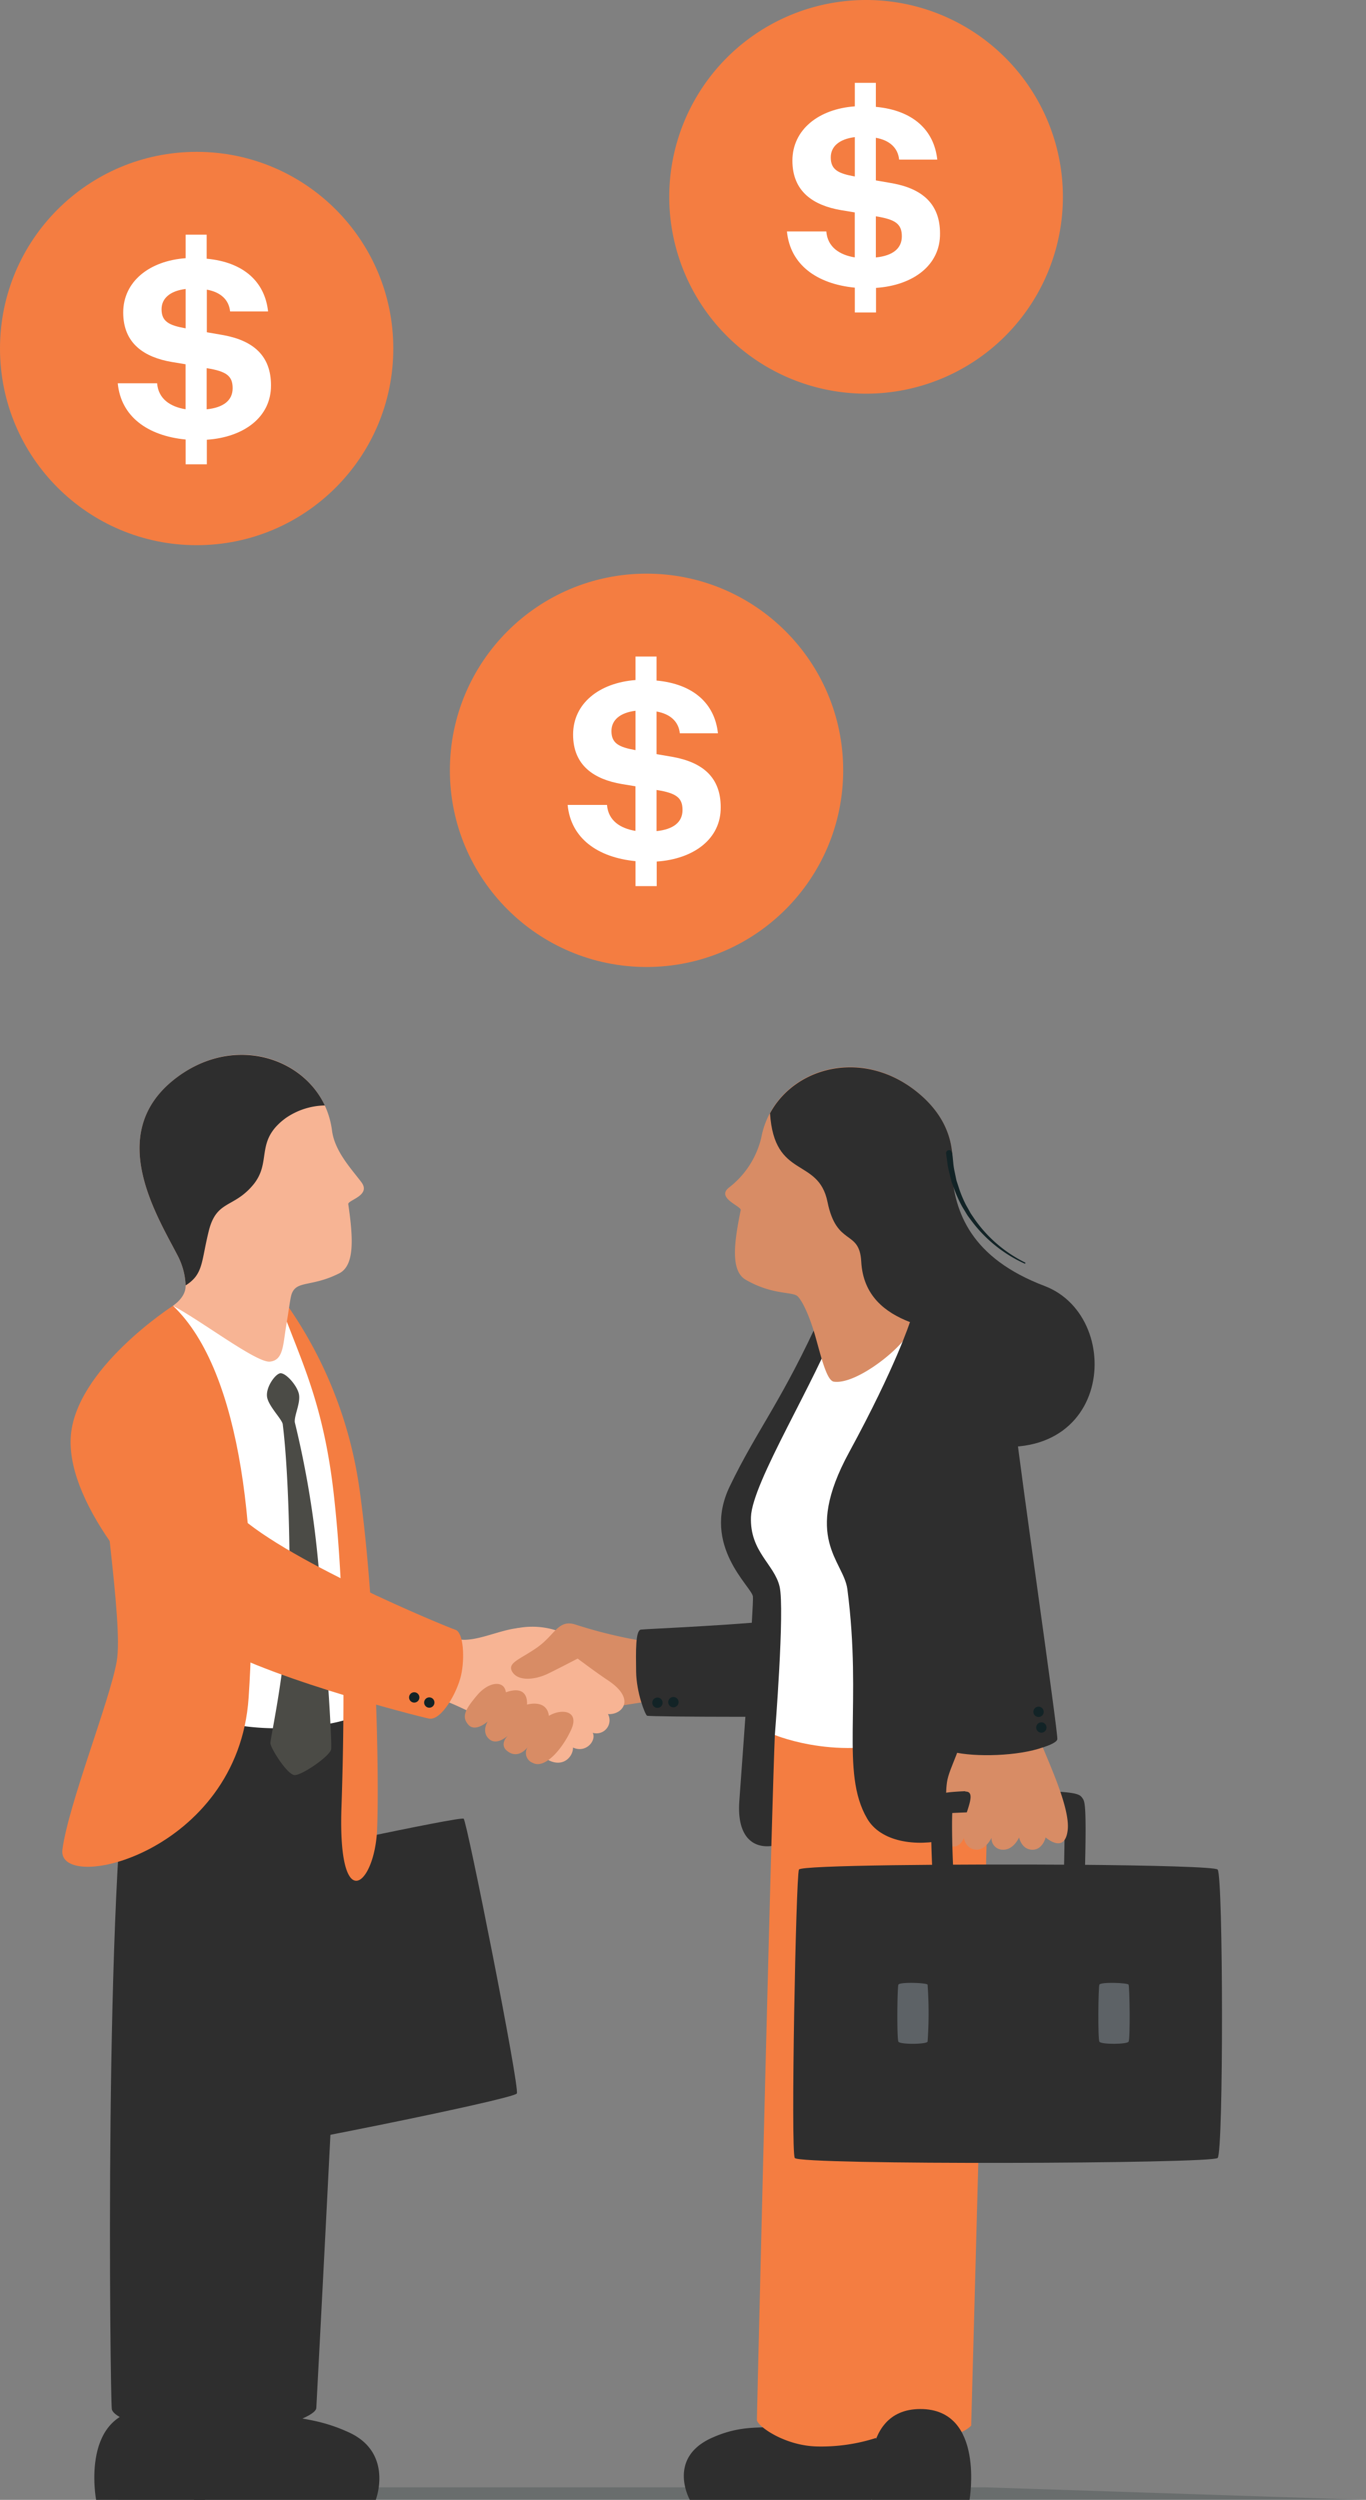 <svg id="Layer_1" data-name="Layer 1" xmlns="http://www.w3.org/2000/svg" width="242.91" height="444.5" viewBox="0 0 242.91 444.5"><rect x="0" y="0" width="242.91" height="444.5" fill="#808080" stroke="none"/><defs><style>.cls-1,.cls-9{fill:#122326;}.cls-1{opacity:0.2;isolation:isolate;}.cls-2{fill:#2e2e2e;}.cls-3{fill:#fff;}.cls-4{fill:#f47d41;}.cls-5{fill:#d88c65;}.cls-6{fill:#f7b494;}.cls-7{fill:#4b4b46;}.cls-8{fill:#5d6266;}</style></defs><title>refer-a-business-hero-vertical</title><path class="cls-1" d="M54,452.94H275.9l-67.48-2.22H54Z" transform="translate(-32.99 -8.44)"/><path class="cls-2" d="M67.8,438.93c-.67.9-1.69,4.6-1.63,7.23a34,34,0,0,0,1.32,6.78H99.81s3.22-8.33-4.78-12-11.59-1.43-14.52-5.73S67.8,438.93,67.8,438.93Z" transform="translate(-32.99 -8.44)"/><path class="cls-2" d="M80.15,338.88s34.7-7.52,35.29-7.06,10,47.82,9.46,48.86-48.74,10.66-49.44,10.17S80.15,338.88,80.15,338.88Z" transform="translate(-32.99 -8.44)"/><path class="cls-2" d="M56.26,316c-4.83,26.34-3.67,118.45-3.39,120.78s12.58,5.5,16,2.88,14.41-125.3,14.25-126S59.65,297.51,56.26,316Z" transform="translate(-32.99 -8.44)"/><path class="cls-2" d="M95.17,314c-.37,17-5.79,120.05-5.93,122.6s-19.09,7.34-24,2.53S76.75,314.65,76.88,314s11.57-6.72,11.57-6.72Z" transform="translate(-32.99 -8.44)"/><path class="cls-3" d="M63.75,240.62l20.3,1.07,8.26,19.58,3.35,30,2,17.74a4,4,0,0,1-2.55,5c-3.75,1.52-20.08,3.85-29-2.18S63.75,240.62,63.75,240.62Z" transform="translate(-32.99 -8.44)"/><path class="cls-4" d="M83.09,241c3.28,9.12,7.44,16.8,9.28,33.35s2,36,1.34,55.51,5.94,13.85,6.34,3.85-.24-39.76-3.12-60.4a75.31,75.31,0,0,0-13.84-34.16Z" transform="translate(-32.99 -8.44)"/><path class="cls-5" d="M141.62,312l6.38-1v-9l-14.37-.63-.85,4.67Z" transform="translate(-32.99 -8.44)"/><path class="cls-6" d="M114.27,299.87c3.6.87,9.23-2.64,12.64-1.85s9.1,5.82,14.19,9.2,2.5,6.18,0,6a2.32,2.32,0,0,1-2.71,3.33c.7,1.34-1.16,3.69-3.51,2.62.06,1.77-2.26,4.3-5.7,1.31s-12-7.59-16.56-9.42S114.27,299.87,114.27,299.87Z" transform="translate(-32.99 -8.44)"/><path class="cls-6" d="M124.72,298a14,14,0,0,1,9.88,1.53c2.17,1.14-4.94,3.35-4.94,3.35Z" transform="translate(-32.99 -8.44)"/><path class="cls-2" d="M187.65,438.94c.67.9,1.69,4.6,1.63,7.22a32.66,32.66,0,0,1-1.32,6.78h-32.3s-4.14-7.36,3.86-11,12.06,0,15-4.26S187.65,438.94,187.65,438.94Z" transform="translate(-32.99 -8.44)"/><path class="cls-2" d="M179.17,241.81c-7.17,15.88-11.58,20.85-16.42,30.94-5.09,10.6,4,17.9,4.13,19.58s-1.47,23.12-2.42,36.38,12.73,7.78,14.62,0S184,294.22,184,294.22Z" transform="translate(-32.99 -8.44)"/><path class="cls-4" d="M170.78,316.94c-.64,14.83-3.19,120.73-3.19,121.78s4.89,4.63,10.78,4.73a32,32,0,0,0,10.38-1.51h9.37c5.79,0,7.57-2.21,7.57-2.21s3.06-110.87,3.3-129.1S170.78,316.94,170.78,316.94Z" transform="translate(-32.99 -8.44)"/><path class="cls-5" d="M147.44,300.25a84,84,0,0,1-12.1-2.94c-3.06-1-3.66,1.8-6.74,4s-5.55,2.77-4.48,4.45,4.08,1.37,6.37.25S136,303.2,136,303.2l12.69,1Z" transform="translate(-32.99 -8.44)"/><path class="cls-5" d="M117.82,309.89c2.1-2.5,4.86-2.72,5.13-.54,4.21-1.5,3.75,2.19,3.75,2.19s3.51-1.06,3.9,2c2.17-1.34,5.55-1,3.94,2.5s-4.7,7-6.8,5.86a1.87,1.87,0,0,1-1.12-2.39,1.65,1.65,0,0,1,.23-.46s-1.49,2.18-3.44.9,0-3,0-3-2,2-3.44.71-.25-3.13-.25-3.13-2.2,2-3.45.58S115.71,312.39,117.82,309.89Z" transform="translate(-32.99 -8.44)"/><path class="cls-2" d="M176.26,296.07c-10.61,1.31-28.33,2-29.3,2.13s-.9,3.82-.85,7.49,1.57,7.58,1.94,7.82,32.35.28,33.94,0S176.26,296.07,176.26,296.07Z" transform="translate(-32.99 -8.44)"/><path class="cls-2" d="M202.22,216.52c.5,7.5,3.42,15.6,16.52,20.58,14.94,5.68,11.92,35.47-15.51,27.17-19-.62-15.34-53.47-15.34-53.47Z" transform="translate(-32.99 -8.44)"/><path class="cls-3" d="M182.23,242.78c-4.12,11.22-15.49,29.22-15.7,35.4s4.14,8.36,5.09,12.36-.84,26.4-.84,26.4,12.61,5.3,26-.14c14.15-5.76-1.95-73.29-1.95-73.29Z" transform="translate(-32.99 -8.44)"/><path class="cls-7" d="M82.73,252.64c-.92.28-2.49,2.53-2.25,4.18s2.69,4,2.79,4.88,1.06,8,1.21,24.33-3.48,31.42-3.4,32.39,3,5.56,4.27,5.65,6.34-3.38,6.53-4.61-1-20.2-2.47-34.88a171.06,171.06,0,0,0-4-23.26c-.11-1.27,1.1-3.48.72-5.07S83.65,252.36,82.73,252.64Z" transform="translate(-32.99 -8.44)"/><path class="cls-6" d="M63.75,240.62C66,239,66,237.5,66,237a12.41,12.41,0,0,0-1.37-5.2c-3.73-7.21-12.69-21.37-1.07-31.08s26.9-3.41,28.47,8.74c.48,3.71,3.43,6.8,5.22,9.18s-2.43,3.18-2.33,3.91c.87,5.94,1.19,10.9-1.62,12.31-4.93,2.48-7.58,1.2-8.45,3.68-.25.72-.45,2.56-1,5.85s-.49,5.93-2.87,6.16S69,243.43,63.75,240.62Z" transform="translate(-32.99 -8.44)"/><path class="cls-2" d="M90.75,205a12.61,12.61,0,0,0-7,2.28c-5.6,4.16-2.24,7.8-5.88,12-3.44,4-6.4,2.57-7.76,8.06S69.18,235,66,237a12.46,12.46,0,0,0-1.37-5.21c-3.73-7.21-12.69-21.38-1.07-31.08C73.67,192.32,86.51,196,90.75,205Z" transform="translate(-32.99 -8.44)"/><path class="cls-5" d="M194.8,243.52c-2.14-1.75-2.07-3.25-2.06-3.72a12.57,12.57,0,0,1,1.67-5.12c4.15-7,13.91-20.6,2.88-31s-26.66-5-28.93,7.06a15.78,15.78,0,0,1-5.75,8.87c-2.33,1.84,2.25,3.31,2.1,4-1.21,5.89-1.82,10.82.9,12.39,4.78,2.76,8.32,2.06,9.22,2.94s2.17,3.65,3.17,7.18,2,7.88,3.3,8C186.07,254.77,196.94,245.26,194.8,243.52Z" transform="translate(-32.99 -8.44)"/><path class="cls-2" d="M169.92,206.4a12.53,12.53,0,0,1,6.9,2.68c5.35,4.48,1.78,7.92,5.18,12.32,3.2,4.16,6.24,2.94,7.27,8.5s.45,7.73,3.49,9.9a12.23,12.23,0,0,1,1.67-5.12c4.14-7,13.9-20.6,2.87-31C187.71,194.72,174.67,197.61,169.92,206.4Z" transform="translate(-32.99 -8.44)"/><path class="cls-4" d="M63.75,240.62s-17.61,11.32-18.19,23.53,14.07,28.61,23,35.24,38.8,14.26,40.71,14.63c2.22.42,5-4.63,5.7-7.65s.46-7.68-1-8.14-31.52-12.8-39.66-21.4S70.66,250,63.75,240.62Z" transform="translate(-32.99 -8.44)"/><path class="cls-4" d="M63.75,240.62c12.4,11.78,15.31,42,13.45,69.7s-34.16,35-33.11,27S52.46,311,53.74,303.9s-3.41-33.47-2.25-37.77S63.75,240.62,63.75,240.62Z" transform="translate(-32.99 -8.44)"/><path class="cls-2" d="M175.06,340.87c.33-.78,27.6-1,49.32-.86,13.44.11,24.77.4,25.14.86,1,1.16,1.06,50.23,0,51.28s-74.46,1.28-75.2,0S174.53,342.14,175.06,340.87Z" transform="translate(-32.99 -8.44)"/><path class="cls-8" d="M197.94,371.47c-.27.49-4.9.52-5.19,0s-.21-9.64,0-10.14,5-.34,5.19,0A71.49,71.49,0,0,1,197.94,371.47Z" transform="translate(-32.99 -8.44)"/><path class="cls-8" d="M233.68,371.47c-.27.49-4.9.52-5.19,0s-.2-9.64,0-10.14,5-.34,5.19,0S234,371,233.68,371.47Z" transform="translate(-32.99 -8.44)"/><path class="cls-2" d="M169.92,206.4c.76,11.8,8.59,7.73,10.22,15.75s5.69,4.82,6,10.61c.33,6.06,4.23,9.05,8.66,10.76,5.35,2.06,7.42-27,7.42-27l-20.81-15.46-8.85,3Z" transform="translate(-32.99 -8.44)"/><path class="cls-2" d="M201.08,319.25c.15.71,4.61,1.66,10.1,1.19s9.65-1.79,9.83-2.74-6.6-47.78-7.43-55.67-13.27-16.52-18.78-18.51c0,0-2.52,7.92-10.83,23.18s-1,19.22-.3,24.28c2.68,20.58-1.31,32.53,3.52,40.82s24.74,3.63,24.21-5.84S201.08,319.25,201.08,319.25Z" transform="translate(-32.99 -8.44)"/><path class="cls-5" d="M204.14,315c.39,3.57-2.36,7.58-2.75,10.32s.05,5.79-.29,8.93,3.62,4.34,4-2.37,2.22-9.25,2.22-9.25l.91-6.95Z" transform="translate(-32.99 -8.44)"/><path class="cls-2" d="M225.83,344.16l-3.72-.11c.15-5.11.24-10.78.16-13.18a189.47,189.47,0,0,0-19.94-.06c-.1,2.08,0,7,.23,11.21l-3.72.19c-.63-12.6,0-13.47.32-14,.6-.87,1-1.39,12.52-1.37,12.91,0,13.24.51,13.83,1.38C225.91,328.81,226.28,329.36,225.83,344.16Z" transform="translate(-32.99 -8.44)"/><path class="cls-5" d="M204.64,327c2.29-.08-.29,4.14-.4,6.45s.71,3.8,2.37,3.88,2.7-2.1,2.7-2.1a2,2,0,0,0,1.83,2.1h.07c2,.16,3-2.18,3-2.18s.4,2.12,2.3,2.19,2.42-2.19,2.42-2.19,3.4,3.05,3.92-1.27-4.08-13.45-5.7-17.93-10.49,3.8-10.49,3.8Z" transform="translate(-32.99 -8.44)"/><path class="cls-2" d="M202.37,319.93c4,1,11.82.76,16.09-.8s-7.09-18.39-7.09-18.39l-12.83,9.15Z" transform="translate(-32.99 -8.44)"/><path class="cls-2" d="M205.4,452.94H188s-2.86-16.15,8.66-16.15S205.4,452.94,205.4,452.94Z" transform="translate(-32.99 -8.44)"/><path class="cls-2" d="M50.08,452.94H69.46s3.19-16.16-9.62-16.16S50.08,452.94,50.08,452.94Z" transform="translate(-32.99 -8.44)"/><circle class="cls-9" cx="76.34" cy="302.73" r="0.92"/><circle class="cls-9" cx="73.66" cy="301.82" r="0.92"/><circle class="cls-9" cx="185.18" cy="307.17" r="0.92"/><circle class="cls-9" cx="184.68" cy="304.38" r="0.92"/><circle class="cls-9" cx="116.91" cy="302.76" r="0.92"/><circle class="cls-9" cx="119.75" cy="302.66" r="0.92"/><path class="cls-9" d="M202.33,213.52l.16,1.52a12.75,12.75,0,0,0,.21,1.51L203,218l.08.37.12.36.24.73a19.19,19.19,0,0,0,1.13,2.83c.21.47.49.9.73,1.35.13.22.24.45.38.66l.43.64a23.9,23.9,0,0,0,9.19,8h0a.11.11,0,0,1-.09.19,24.42,24.42,0,0,1-9.63-7.84l-.47-.63c-.15-.22-.28-.45-.42-.68-.26-.45-.56-.89-.8-1.36a23.37,23.37,0,0,1-1.27-2.9l-.27-.74-.14-.37-.1-.39-.38-1.54a11.57,11.57,0,0,1-.28-1.56l-.22-1.57a.55.55,0,0,1,.48-.6.53.53,0,0,1,.58.45h0Z" transform="translate(-32.99 -8.44)"/><path class="cls-4" d="M187,8.44a35,35,0,1,1-35,35h0a35,35,0,0,1,35-35Z" transform="translate(-32.99 -8.44)"/><path class="cls-3" d="M188.77,59.63V64H185V59.59c-6.74-.66-11.5-4.06-12.07-10h7c.22,2.81,2.38,4.18,5.06,4.62v-8l-2.42-.4c-4.89-.83-8.67-3.26-8.67-8.8s4.7-9.2,11.1-9.66V23.17h3.74v4.27c6.56.61,10.35,4.09,10.92,9.38h-6.78c-.22-2.12-1.72-3.44-4.14-3.88v7.58l3,.52c5.37,1,8.41,3.75,8.41,8.9C200.22,55.62,195.33,59.19,188.77,59.63ZM185,39.82v-7c-2.78.35-4.28,1.67-4.28,3.61,0,2.19,1.33,2.86,4.27,3.39Zm3.74,7.09v7.31c3-.31,4.62-1.59,4.62-3.75s-1.06-3-4.58-3.56Z" transform="translate(-32.99 -8.44)"/><circle class="cls-4" cx="114.97" cy="136.97" r="34.97"/><path class="cls-3" d="M149.77,161.63V166H146v-4.44c-6.74-.66-11.5-4.06-12.07-10h7c.22,2.81,2.38,4.18,5.06,4.62v-7.93l-2.42-.4c-4.89-.83-8.67-3.26-8.67-8.8s4.66-9.2,11.1-9.69v-4.18h3.74v4.27c6.56.61,10.35,4.09,10.92,9.38h-6.78c-.22-2.12-1.72-3.44-4.14-3.88v7.58l3,.52c5.37,1,8.41,3.75,8.41,8.9C161.22,157.62,156.33,161.19,149.77,161.63ZM146,141.82v-7c-2.78.35-4.28,1.67-4.28,3.61,0,2.19,1.33,2.86,4.27,3.39Zm3.74,7.09v7.31c3-.31,4.62-1.59,4.62-3.75s-1.06-3-4.58-3.56Z" transform="translate(-32.99 -8.44)"/><circle class="cls-4" cx="34.97" cy="61.97" r="34.97"/><path class="cls-3" d="M69.77,86.63V91H66V86.59c-6.74-.66-11.5-4.06-12.07-10h7c.22,2.81,2.38,4.18,5.06,4.62v-8l-2.42-.4c-4.89-.83-8.67-3.26-8.67-8.8s4.7-9.2,11.1-9.66V50.17h3.74v4.27c6.56.61,10.35,4.09,10.92,9.38H73.91c-.22-2.12-1.72-3.44-4.14-3.88v7.58l3,.52c5.37,1,8.41,3.75,8.41,8.9C81.22,82.62,76.33,86.19,69.77,86.63ZM66,66.82v-7c-2.78.35-4.28,1.67-4.28,3.61,0,2.19,1.33,2.86,4.27,3.39Zm3.74,7.09v7.31c3-.31,4.62-1.59,4.62-3.75s-1.06-3-4.58-3.56Z" transform="translate(-32.99 -8.44)"/></svg>